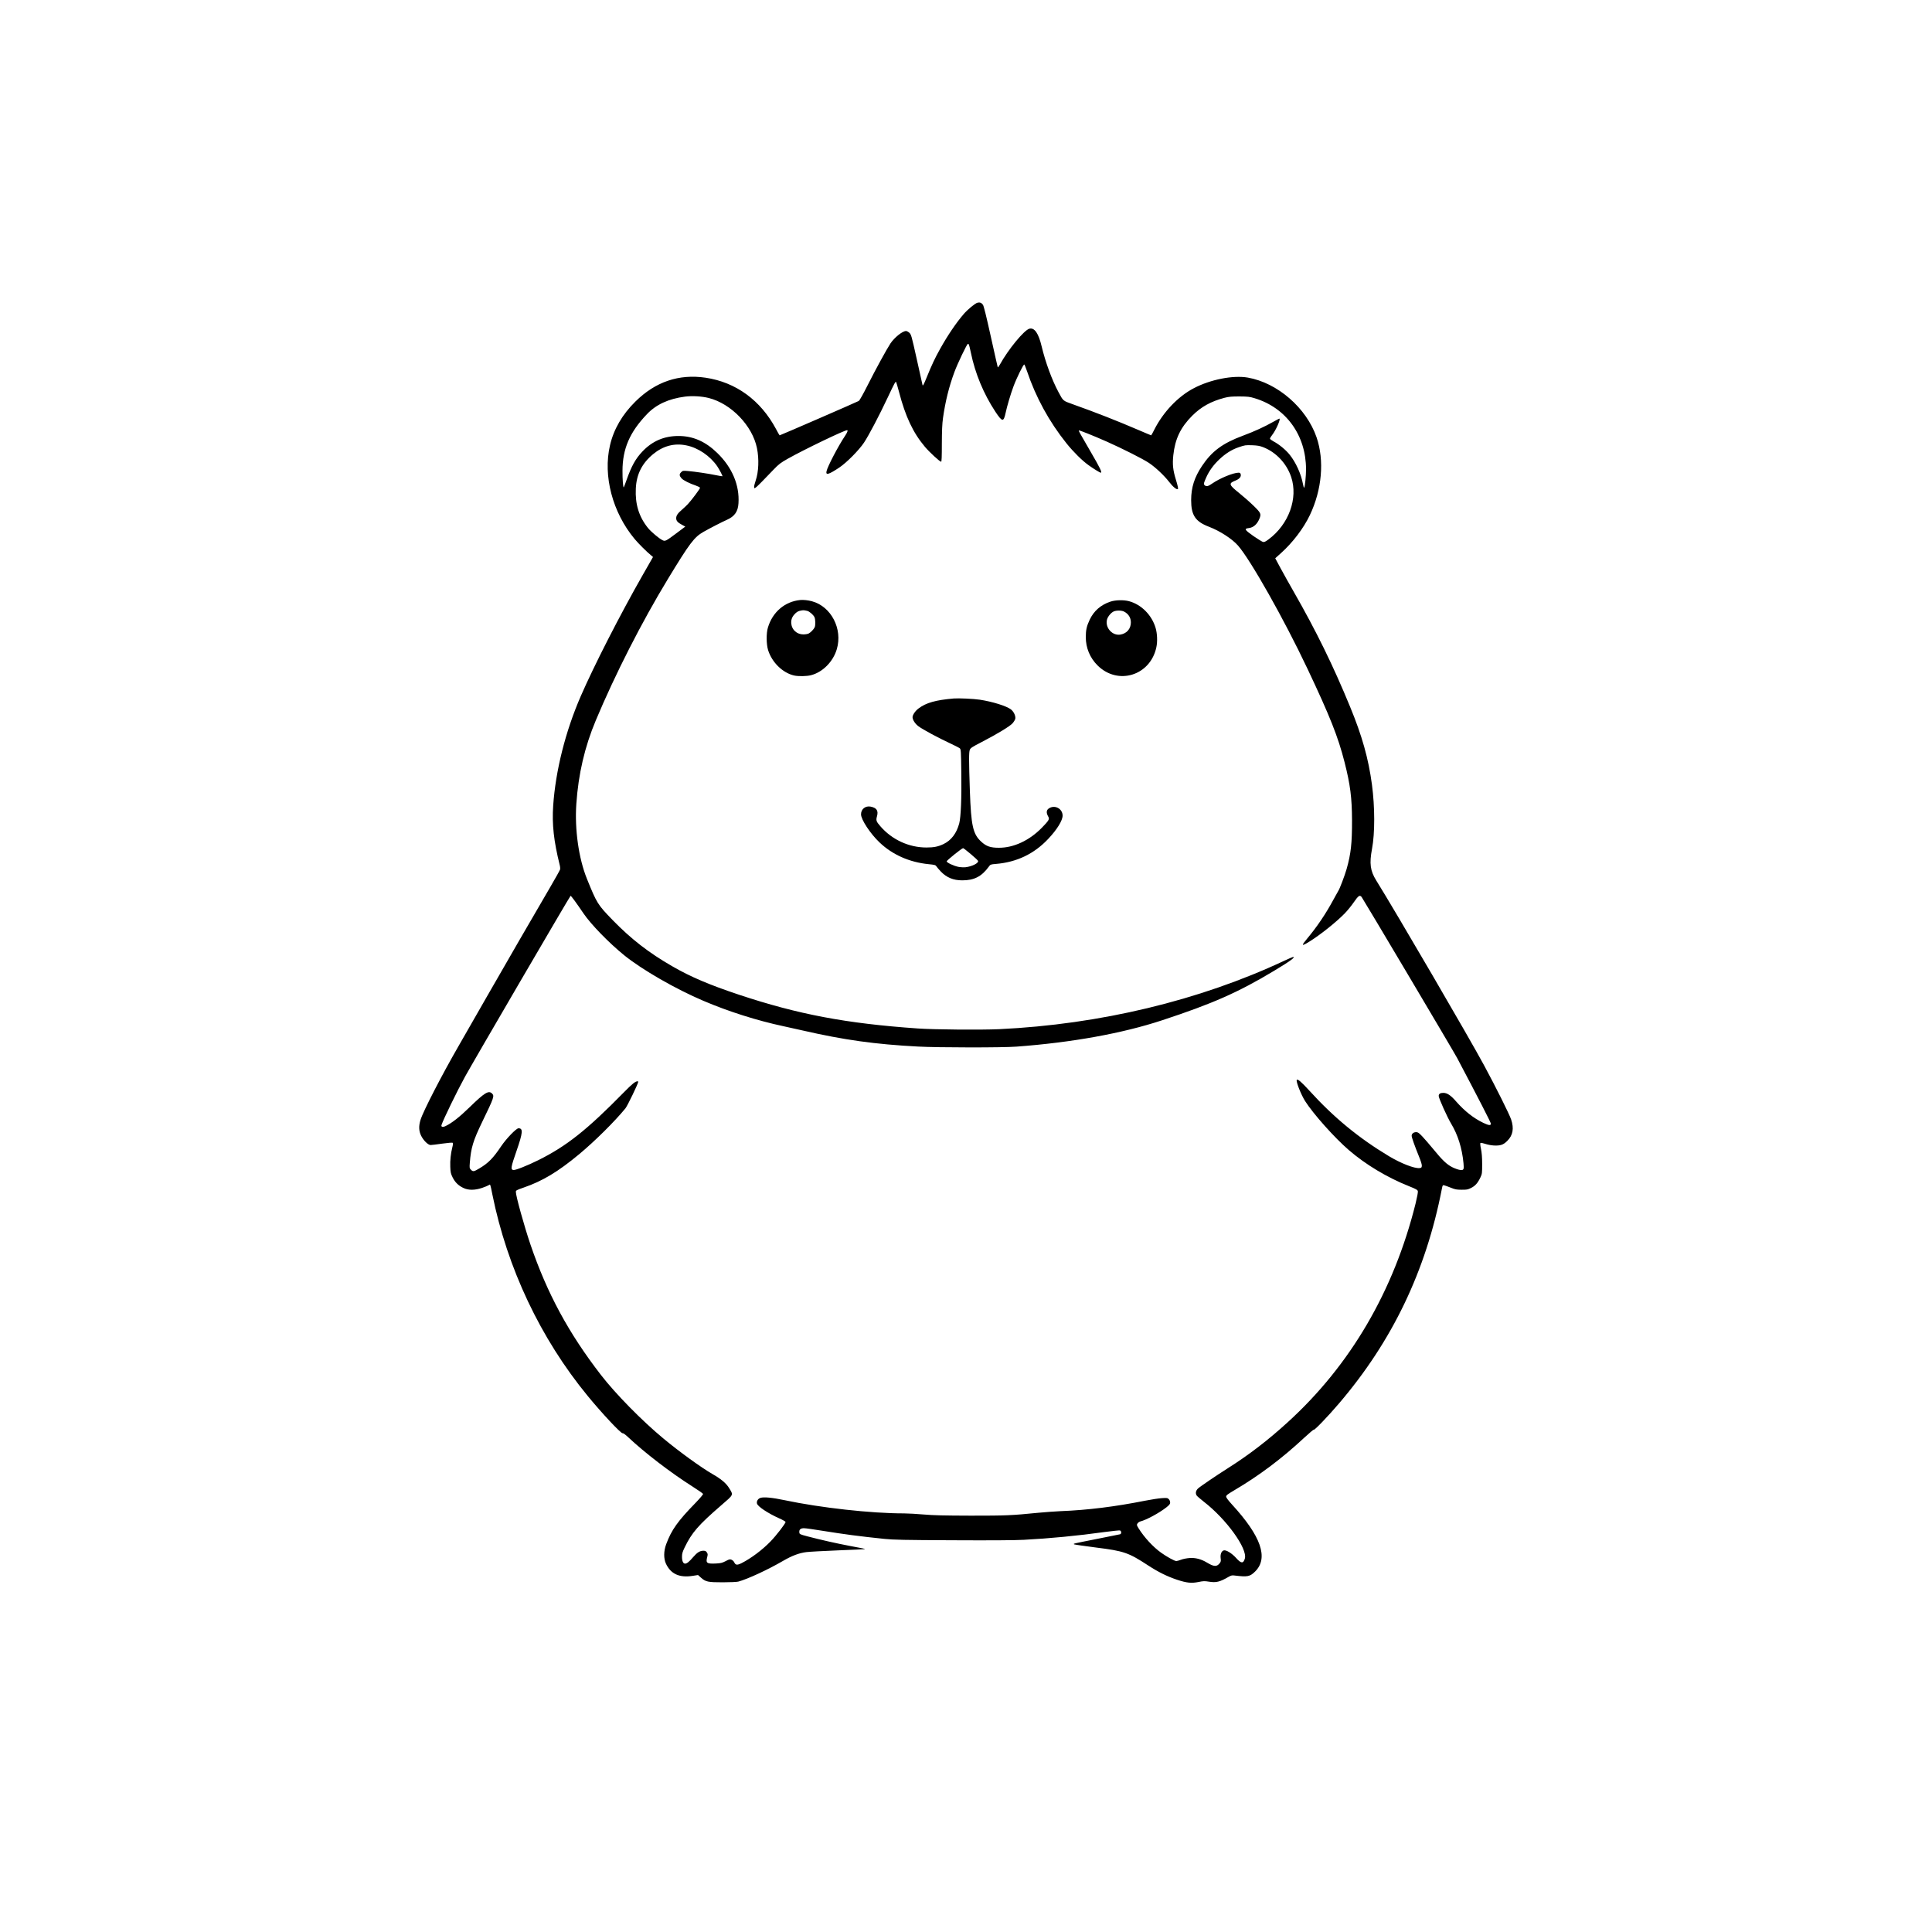 <?xml version="1.0" standalone="no"?>
<!DOCTYPE svg PUBLIC "-//W3C//DTD SVG 20010904//EN"
 "http://www.w3.org/TR/2001/REC-SVG-20010904/DTD/svg10.dtd">
<svg version="1.0" xmlns="http://www.w3.org/2000/svg"
 width="3000pt" height="3000pt" viewBox="0 0 3000 3000"
 preserveAspectRatio="xMidYMid meet">
<g transform="translate(0,3000) scale(0.1,-0.1)"
fill="#000000" stroke="none">
<path d="M15177 25299 c-37 -10 -152 -105 -213 -176 -117 -136 -247 -328 -363
-535 -85 -152 -134 -257 -211 -447 -46 -113 -60 -139 -65 -120 -3 13 -43 195
-90 404 -81 364 -86 381 -115 408 -17 15 -39 27 -51 27 -55 0 -180 -100 -242
-193 -57 -86 -233 -407 -355 -650 -67 -133 -124 -235 -137 -243 -20 -13 -1219
-534 -1229 -534 -2 0 -28 44 -56 98 -239 447 -623 727 -1094 797 -414 61 -779
-63 -1089 -370 -204 -201 -337 -429 -395 -680 -111 -474 39 -1043 383 -1455
61 -73 187 -198 253 -252 l32 -27 -159 -278 c-352 -617 -756 -1407 -963 -1883
-238 -548 -391 -1156 -428 -1700 -20 -289 9 -551 101 -921 7 -26 9 -57 6 -70
-4 -13 -72 -136 -153 -274 -252 -430 -679 -1169 -992 -1715 -165 -289 -357
-624 -427 -745 -257 -445 -553 -1017 -595 -1154 -30 -95 -27 -174 10 -248 37
-74 108 -143 147 -143 16 0 97 10 181 22 95 13 156 18 162 12 6 -6 4 -30 -5
-64 -26 -104 -37 -208 -33 -307 3 -87 8 -108 36 -165 38 -77 92 -130 171 -166
77 -36 175 -35 286 2 44 15 90 34 103 42 27 18 23 28 57 -141 231 -1146 748
-2239 1480 -3130 216 -264 520 -589 543 -580 9 3 39 -18 81 -57 262 -247 664
-555 1006 -772 87 -55 159 -106 162 -113 3 -8 -42 -62 -113 -136 -281 -288
-377 -423 -460 -647 -39 -106 -40 -221 -3 -301 75 -160 209 -221 414 -189 l84
13 46 -41 c73 -65 108 -72 339 -72 113 0 219 5 241 11 144 39 456 183 695 322
139 81 250 122 361 136 46 6 269 18 494 27 226 9 412 17 414 19 5 5 -15 10
-233 50 -206 39 -458 96 -656 148 -124 33 -125 34 -128 64 -4 43 20 63 73 63
24 0 153 -18 287 -40 349 -56 568 -85 963 -126 133 -14 312 -18 1055 -21 586
-3 969 -1 1110 7 389 20 839 63 1253 121 121 16 227 27 238 24 24 -8 26 -52 2
-59 -10 -3 -169 -35 -353 -71 -388 -77 -379 -74 -359 -86 9 -4 161 -26 339
-49 434 -54 504 -79 810 -279 153 -100 294 -170 447 -221 151 -50 224 -57 334
-35 73 15 94 16 162 5 113 -18 166 -5 307 76 38 22 53 25 95 19 199 -24 234
-17 316 64 209 209 92 547 -363 1042 -59 65 -88 104 -88 120 0 20 21 36 124
97 383 225 738 491 1086 815 80 74 147 131 150 126 9 -13 224 211 390 406 830
971 1352 2059 1600 3338 11 55 12 57 38 51 15 -4 61 -21 102 -37 64 -26 89
-31 165 -31 79 -1 97 2 147 27 65 32 105 77 146 164 26 55 27 65 27 208 0 105
-6 175 -18 234 -11 48 -14 88 -9 93 5 5 36 -1 73 -13 85 -28 186 -35 246 -18
34 9 63 28 99 64 87 87 106 192 59 332 -29 85 -232 492 -416 833 -231 430
-1380 2399 -1679 2879 -93 150 -108 261 -65 491 46 243 45 649 -1 995 -54 405
-153 758 -340 1211 -263 640 -526 1176 -874 1784 -65 113 -156 276 -203 363
l-85 158 90 81 c183 165 349 383 447 588 189 396 228 849 105 1209 -157 456
-606 847 -1069 928 -228 39 -578 -29 -837 -165 -245 -127 -477 -372 -614 -644
-24 -48 -46 -88 -48 -88 -2 0 -89 36 -193 81 -335 144 -663 273 -1031 404
-148 53 -141 47 -215 185 -102 189 -203 465 -262 711 -48 203 -111 295 -190
275 -81 -20 -331 -324 -459 -558 -16 -29 -31 -47 -33 -40 -3 6 -51 222 -108
478 -69 312 -109 475 -122 492 -23 31 -50 41 -86 31z m-132 -649 c4 -6 17 -63
31 -128 66 -321 197 -637 380 -915 107 -161 128 -164 159 -19 22 104 77 290
122 411 47 128 155 348 168 341 5 -3 23 -48 41 -100 138 -410 344 -786 615
-1125 106 -132 244 -269 343 -339 73 -53 176 -116 188 -116 26 0 -9 72 -156
324 -185 319 -189 326 -183 332 6 6 224 -81 432 -173 245 -109 557 -266 655
-331 100 -66 238 -196 315 -296 59 -77 119 -126 136 -109 6 6 -4 54 -30 139
-48 154 -57 243 -42 385 28 256 113 433 295 615 140 139 289 221 500 277 66
17 109 21 231 21 133 -1 160 -4 238 -28 487 -147 796 -574 797 -1101 0 -107
-17 -275 -29 -288 -4 -4 -13 22 -19 58 -29 156 -109 333 -205 453 -59 75 -166
163 -250 207 -31 17 -57 36 -57 44 0 7 14 31 32 54 62 78 140 257 113 257 -3
0 -40 -20 -83 -44 -150 -85 -299 -153 -481 -221 -318 -118 -484 -242 -637
-471 -118 -178 -167 -331 -168 -529 0 -236 65 -334 278 -415 169 -65 358 -187
449 -291 194 -220 718 -1149 1079 -1913 351 -742 476 -1058 576 -1451 89 -348
115 -555 116 -905 1 -352 -17 -518 -84 -754 -29 -102 -111 -318 -130 -341 -4
-5 -38 -66 -75 -135 -118 -219 -252 -418 -408 -605 -95 -113 -89 -123 32 -48
170 105 421 305 552 440 42 43 106 122 143 176 69 100 89 113 118 80 20 -24
1436 -2409 1485 -2503 325 -615 523 -1000 523 -1018 0 -32 -32 -28 -117 12
-152 73 -288 180 -422 332 -84 97 -140 134 -200 134 -48 0 -71 -16 -71 -49 0
-34 135 -334 193 -429 104 -172 170 -381 192 -614 10 -99 3 -112 -52 -105 -24
2 -78 21 -119 41 -88 44 -156 108 -301 286 -57 69 -131 155 -167 193 -53 56
-69 67 -96 67 -40 0 -70 -24 -70 -56 0 -26 46 -155 114 -323 30 -72 46 -126
44 -145 -3 -27 -7 -31 -37 -34 -80 -8 -289 74 -474 185 -469 282 -856 600
-1234 1016 -128 140 -185 188 -197 168 -15 -23 66 -228 129 -328 127 -200 458
-571 680 -762 261 -225 594 -425 933 -560 110 -44 133 -57 138 -77 4 -15 -11
-94 -35 -192 -338 -1358 -1012 -2511 -1986 -3397 -308 -281 -603 -507 -930
-714 -172 -109 -433 -286 -462 -314 -34 -32 -43 -71 -23 -107 5 -10 56 -54
112 -98 350 -270 682 -730 638 -883 -24 -81 -58 -79 -136 9 -67 74 -157 129
-193 117 -35 -11 -54 -60 -47 -119 6 -44 4 -56 -15 -80 -45 -57 -89 -55 -197
10 -89 54 -179 78 -271 71 -42 -3 -101 -14 -131 -26 -30 -12 -64 -21 -75 -21
-26 0 -148 67 -233 128 -125 88 -265 240 -352 380 -30 49 -31 54 -17 76 9 13
28 27 44 31 93 23 296 133 406 220 46 37 57 51 57 75 0 17 -9 39 -21 51 -20
20 -29 21 -108 16 -47 -3 -165 -21 -261 -40 -461 -92 -894 -146 -1310 -162
-85 -4 -240 -15 -345 -25 -422 -42 -503 -45 -1050 -45 -424 1 -581 5 -732 18
-105 9 -243 17 -305 17 -511 0 -1296 87 -1854 205 -194 41 -323 53 -376 36
-40 -13 -64 -55 -53 -90 14 -46 171 -150 345 -228 52 -23 96 -48 98 -55 4 -20
-145 -213 -234 -304 -129 -133 -301 -261 -448 -336 -68 -34 -95 -32 -114 11
-7 16 -26 34 -42 41 -27 11 -36 9 -92 -21 -54 -28 -76 -33 -150 -37 -142 -7
-161 6 -137 98 11 42 10 52 -5 74 -13 20 -25 26 -52 26 -56 0 -98 -26 -160
-98 -60 -71 -98 -102 -126 -102 -30 0 -48 40 -48 105 0 51 7 75 41 146 111
230 212 347 572 658 192 166 186 153 120 262 -46 76 -126 144 -260 220 -174
100 -517 348 -762 552 -333 276 -742 692 -970 987 -502 649 -837 1269 -1096
2030 -97 287 -225 748 -225 813 0 22 11 28 120 66 294 101 534 245 865 520
244 203 552 509 717 711 31 39 198 384 198 411 0 5 -4 9 -9 9 -35 0 -83 -39
-211 -169 -574 -585 -891 -837 -1329 -1055 -171 -85 -355 -158 -388 -154 -47
5 -41 43 47 295 99 286 105 353 31 353 -35 0 -190 -161 -270 -280 -125 -186
-198 -260 -336 -342 -86 -52 -100 -54 -131 -23 -24 24 -25 29 -19 108 18 234
51 343 193 637 185 382 191 401 152 440 -52 52 -115 14 -345 -210 -161 -157
-279 -249 -377 -296 -45 -21 -72 -13 -62 18 24 78 244 530 364 748 120 219
1632 2810 1640 2810 9 0 94 -116 200 -273 117 -172 394 -457 633 -651 279
-225 798 -524 1232 -708 387 -165 832 -306 1240 -393 94 -20 227 -50 297 -66
646 -148 1126 -215 1793 -250 313 -17 1311 -18 1530 -1 861 64 1641 205 2260
409 782 257 1183 434 1735 766 253 152 342 217 298 217 -6 0 -68 -27 -137 -59
-1319 -618 -2861 -988 -4426 -1062 -280 -13 -1013 -7 -1265 11 -1109 77 -1857
219 -2775 524 -464 155 -749 276 -1035 441 -364 209 -641 424 -926 717 -234
241 -246 261 -400 641 -128 316 -192 767 -165 1162 32 467 130 888 303 1300
299 713 715 1530 1120 2196 340 559 407 648 553 731 100 57 293 156 364 187
117 52 171 128 178 256 18 281 -98 557 -329 781 -184 179 -377 264 -603 264
-222 0 -404 -78 -558 -239 -108 -113 -172 -229 -248 -445 -21 -59 -40 -110
-43 -113 -10 -11 -21 121 -20 257 1 341 112 599 379 878 142 150 336 240 590
273 112 15 264 6 370 -21 349 -88 678 -430 749 -778 34 -168 27 -368 -20 -505
-13 -39 -24 -81 -24 -94 0 -49 3 -46 305 268 79 82 106 103 220 167 254 143
876 442 919 442 16 0 3 -36 -32 -88 -102 -151 -274 -479 -288 -551 -13 -64 34
-50 196 57 116 77 308 271 387 390 76 115 235 418 371 707 103 219 117 244
127 233 3 -3 23 -72 45 -154 100 -383 217 -632 402 -852 71 -84 231 -232 252
-232 8 0 11 78 11 278 1 206 5 309 18 402 36 255 93 487 178 715 47 128 194
435 208 435 6 0 13 -5 16 -10z m-4387 -1566 c183 -37 368 -163 479 -324 33
-49 86 -150 81 -155 -2 -2 -46 5 -98 16 -120 25 -330 56 -437 65 -79 7 -82 6
-108 -20 -30 -30 -27 -55 9 -95 26 -29 129 -81 219 -110 39 -14 67 -28 67 -36
0 -16 -129 -188 -189 -253 -22 -23 -63 -62 -92 -87 -65 -55 -89 -91 -89 -131
0 -41 22 -67 88 -102 l53 -29 -136 -102 c-167 -125 -175 -129 -218 -109 -53
26 -179 131 -227 192 -139 173 -199 369 -187 610 10 221 96 391 267 533 156
129 331 176 518 137z m8954 -27 c201 -77 366 -252 437 -463 111 -331 -37 -738
-353 -971 -47 -35 -65 -43 -85 -38 -14 4 -81 45 -149 92 -136 96 -147 114 -71
123 72 9 128 57 164 143 32 77 25 92 -90 204 -57 56 -160 146 -227 200 -158
127 -164 147 -53 191 60 24 90 59 81 96 -5 20 -13 26 -33 26 -83 0 -293 -87
-411 -169 -62 -44 -91 -50 -117 -25 -18 18 -15 30 26 122 45 101 113 194 203
279 95 90 192 151 297 187 104 35 103 35 214 32 78 -3 115 -9 167 -29z"/>
<path d="M12425 20683 c-239 -24 -429 -187 -501 -428 -27 -89 -25 -258 3 -350
60 -191 226 -353 403 -394 67 -15 198 -13 265 5 181 47 342 210 399 404 93
314 -87 662 -384 743 -60 17 -138 25 -185 20z m107 -168 c34 -7 94 -58 114
-96 17 -33 19 -131 3 -162 -17 -33 -60 -77 -92 -94 -16 -8 -53 -14 -82 -14
-99 0 -178 69 -188 166 -6 53 9 100 45 141 36 41 61 56 108 64 35 6 43 6 92
-5z"/>
<path d="M17240 20657 c-148 -50 -254 -143 -319 -279 -47 -99 -61 -162 -61
-271 0 -167 64 -321 181 -438 315 -316 822 -161 915 281 19 87 14 214 -12 300
-59 200 -222 364 -414 415 -84 22 -212 19 -290 -8z m213 -153 c69 -35 107 -95
107 -168 0 -98 -61 -171 -158 -189 -128 -25 -246 106 -212 234 13 47 63 107
105 125 42 18 120 17 158 -2z"/>
<path d="M14810 19154 c-279 -24 -430 -66 -547 -155 -51 -38 -93 -100 -93
-136 1 -42 40 -102 92 -141 66 -49 308 -180 488 -263 74 -34 143 -70 154 -79
17 -17 19 -42 23 -382 6 -392 -7 -686 -32 -783 -41 -155 -125 -265 -245 -322
-84 -40 -150 -53 -265 -53 -271 0 -534 121 -714 329 -66 76 -71 92 -53 157 24
86 -6 131 -100 149 -81 15 -148 -39 -148 -120 0 -81 143 -299 286 -435 201
-192 465 -309 764 -339 93 -9 107 -13 120 -33 8 -13 38 -48 67 -79 90 -95 195
-139 335 -139 185 0 300 59 411 211 26 36 28 37 113 44 322 27 592 156 810
388 138 146 224 286 224 362 0 102 -109 167 -200 120 -53 -27 -60 -71 -22
-137 22 -38 8 -60 -103 -174 -193 -196 -435 -309 -665 -308 -130 0 -195 22
-273 94 -129 118 -158 245 -177 790 -16 469 -16 601 -1 637 11 28 37 45 185
121 239 124 436 243 478 290 20 22 39 54 43 70 9 43 -23 112 -68 147 -71 53
-286 120 -482 150 -99 15 -328 25 -405 19z m263 -2415 c60 -50 111 -98 114
-107 13 -33 -92 -86 -192 -98 -28 -3 -77 -1 -110 5 -71 13 -185 66 -185 86 0
15 237 205 255 205 6 0 59 -41 118 -91z"/>
</g>
</svg>

